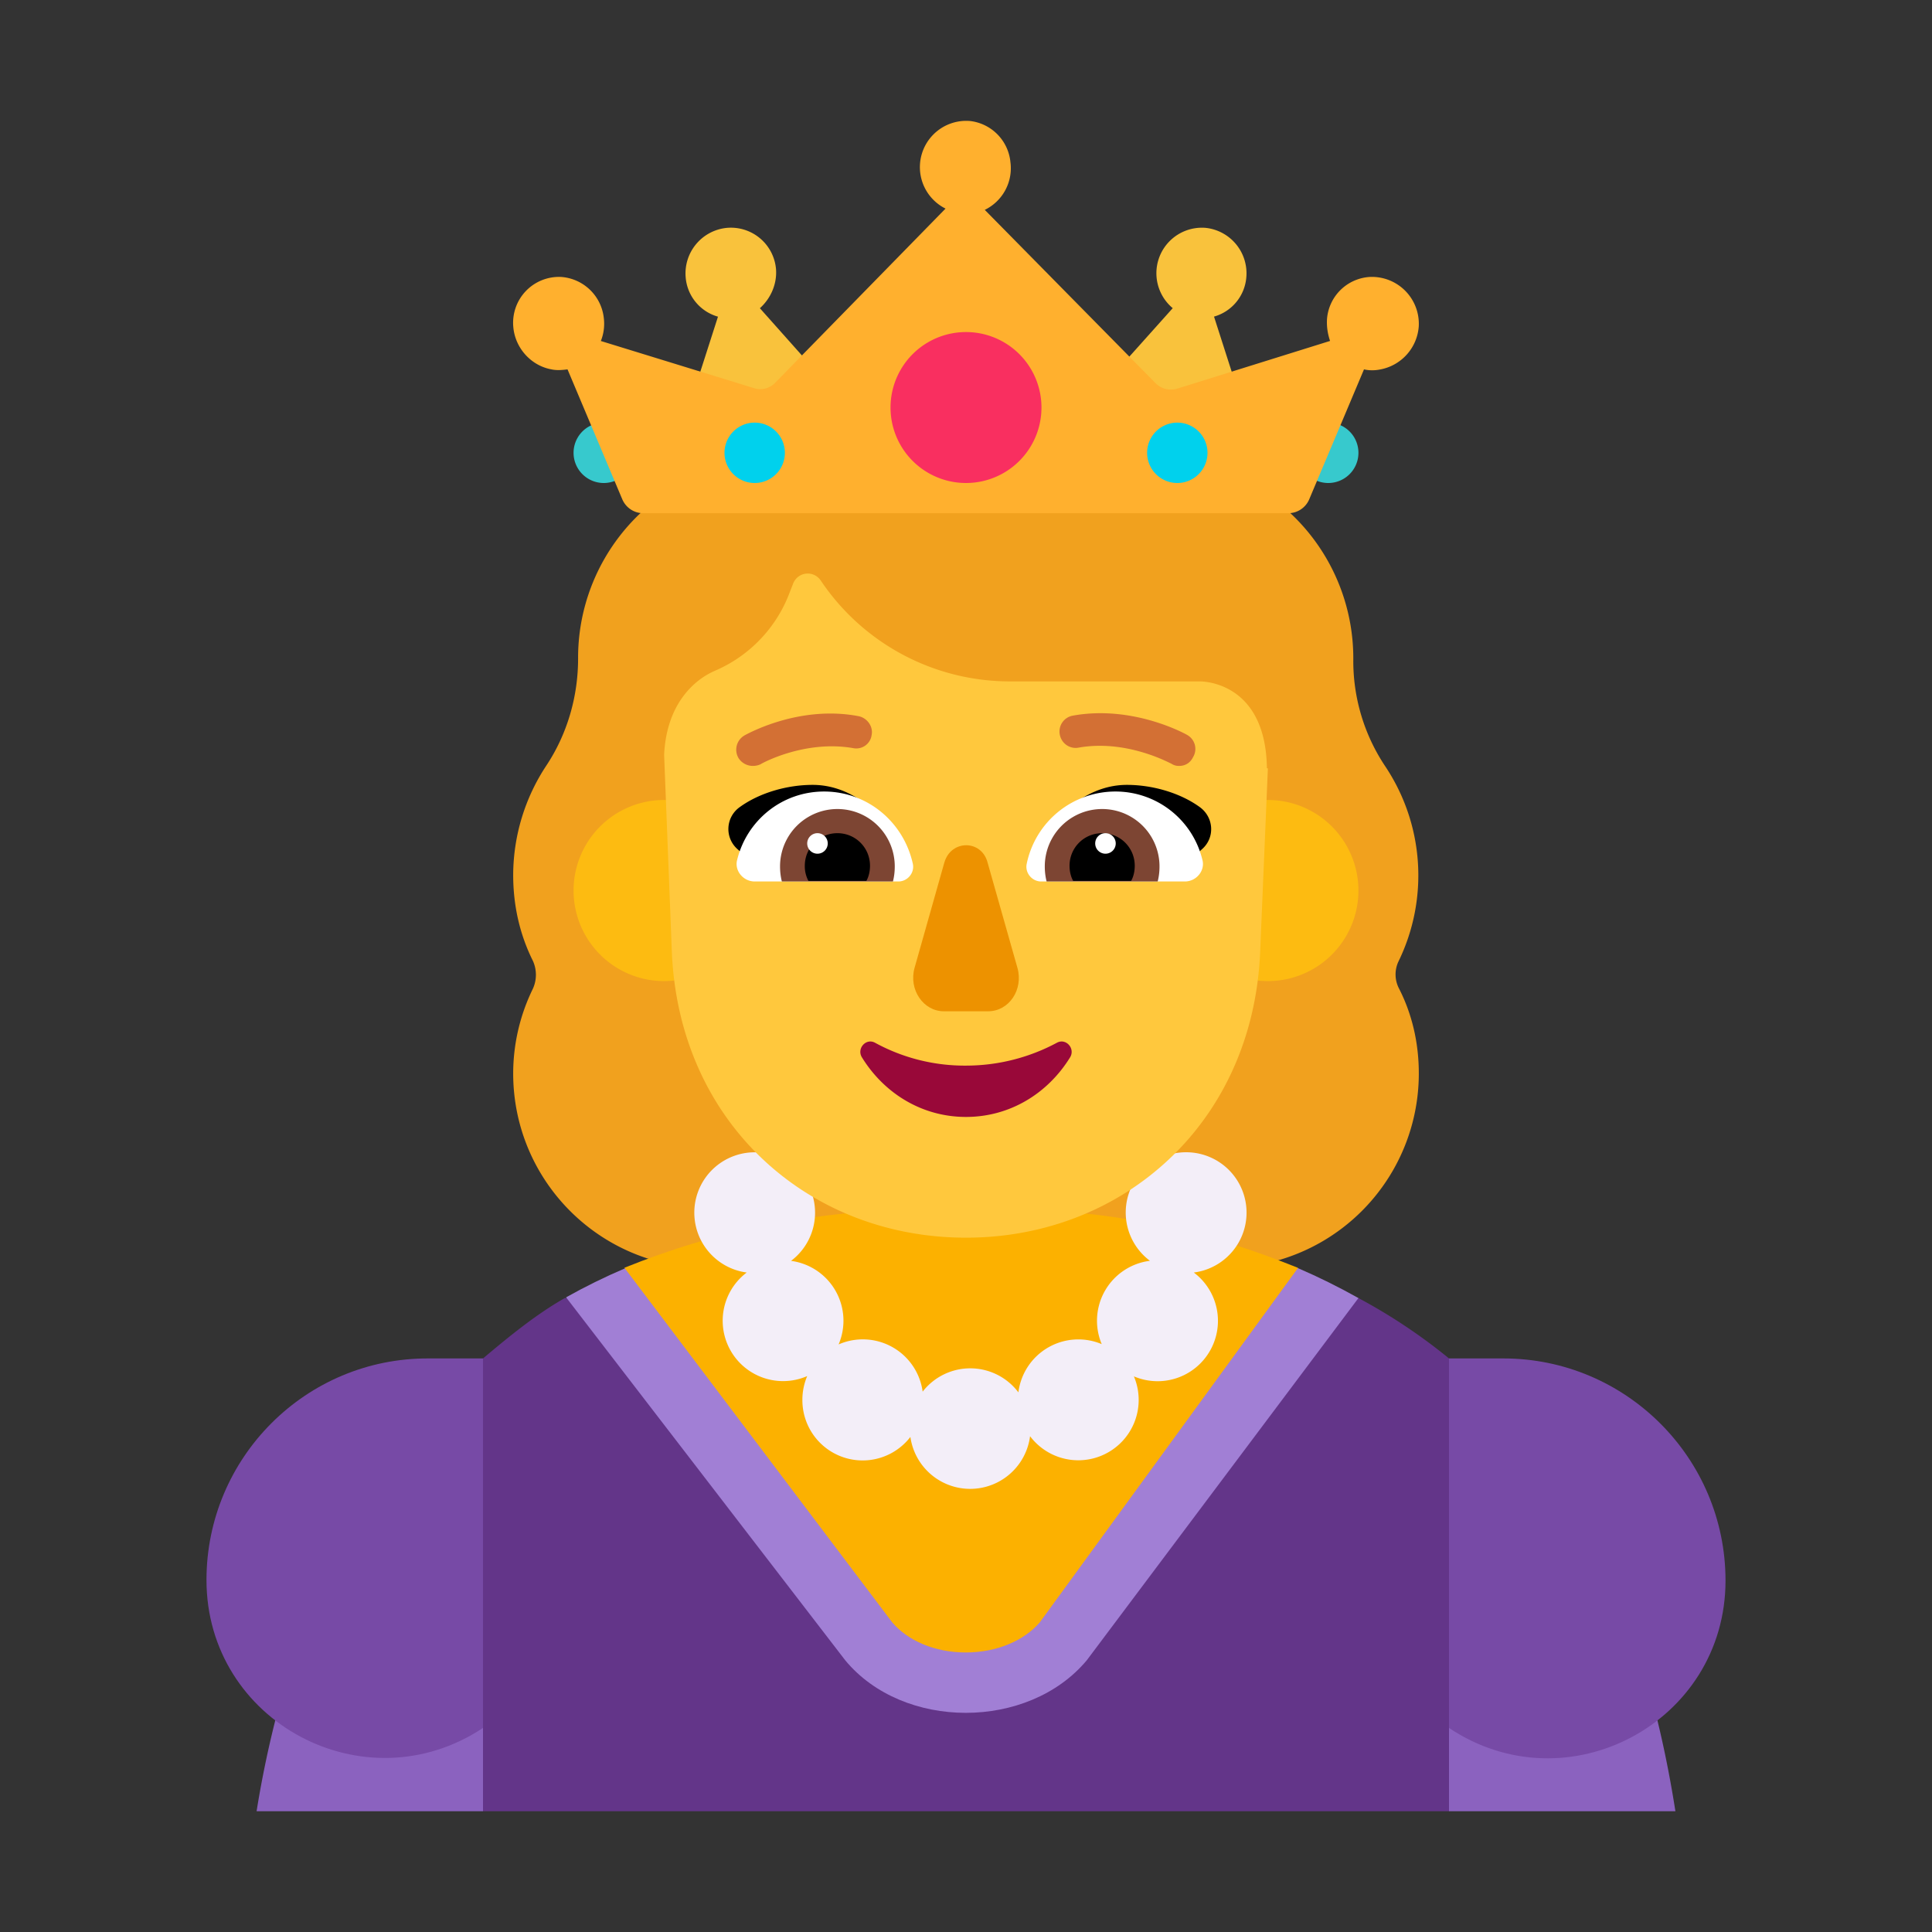 <svg width="32" height="32" fill="none" xmlns="http://www.w3.org/2000/svg"><rect width="100%" height="100%" fill="#333333" stroke="none"/><path d="M23.163 15.925a3.253 3.253 0 0 0-.224-3.24 3.139 3.139 0 0 1-.524-1.77v-.009a3.293 3.293 0 0 0-3.292-3.296.541.541 0 0 1-.448-.234 3.284 3.284 0 0 0-5.35 0 .59.59 0 0 1-.458.225 3.293 3.293 0 0 0-3.292 3.296v.01c0 .627-.177 1.245-.523 1.769a3.3 3.3 0 0 0-.552 1.816c0 .515.112.993.327 1.424a.56.56 0 0 1 0 .459 3.199 3.199 0 0 0-.327 1.404C8.5 19.559 9.94 21 11.717 21h8.566a3.219 3.219 0 0 0 3.217-3.221c0-.506-.112-.983-.327-1.404a.505.505 0 0 1-.01-.45Z" fill="#F1A11E"/><path d="m24 30 1-3.75-1-3.75a9.274 9.274 0 0 0-1.5-1H9.355c-.477.27-.93.642-1.355 1l-1 3.75L8 30h16Z" fill="#633589"/><path d="M8 30H4.25a17.34 17.34 0 0 1 .639-2.645l.03-.09A11.123 11.123 0 0 1 8 22.5V30ZM27.123 27.326c.283.878.485 1.766.627 2.674H24v-7.5a10.99 10.99 0 0 1 3.123 4.826Z" fill="#8B62BF"/><path d="M24 22.5v6.12c1.96 1.31 4.58-.09 4.58-2.44 0-2.03-1.65-3.68-3.68-3.68H24ZM8 22.5v6.12c-1.96 1.3-4.58-.1-4.58-2.45 0-2.03 1.65-3.68 3.68-3.67H8Z" fill="#774AA6"/><path d="m22.5 21.5-4.5 6c-.97 1.16-3.04 1.16-4 0l-4.624-6.012c.315-.177.64-.337.975-.48 0 0 3.617-.008 5.649-.008 2.006 0 5.5.005 5.5.005.341.147.674.312 1 .495Z" fill="#A17FD5"/><path d="M16 20c2.5 0 4.015.403 5.5 1l-4.278 5.872c-.261.302-.71.498-1.226.498-.517 0-.961-.197-1.216-.496l-4.438-5.876C11.837 20.398 13.5 20 16 20Z" fill="#FCB100"/><path d="M12.5 14.75a1.5 1.5 0 1 1-3 0 1.5 1.5 0 0 1 3 0ZM22.5 14.75a1.5 1.5 0 1 1-3 0 1.5 1.5 0 0 1 3 0Z" fill="#FDBB11"/><path d="M13.5 20.085a.998.998 0 0 1-.398.799 1 1 0 0 1 .788 1.384 1 1 0 0 1 1.392.782.998.998 0 0 1 1.586.012 1 1 0 0 1 1.38-.799 1 1 0 0 1 .799-1.38.998.998 0 0 1 .603-1.798 1 1 0 0 1 .123 1.992 1 1 0 0 1-.992 1.72 1 1 0 0 1-1.72.991 1 1 0 0 1-1.982.012.998.998 0 0 1-1.789-.615c0-.14.029-.273.08-.393a1 1 0 0 1-1.002-1.715 1 1 0 1 1 1.132-.992Z" fill="#F3EEF8"/><path d="M11 12.502c.043-.903.561-1.257.788-1.367a.938.938 0 0 1 .051-.024 2.28 2.28 0 0 0 1.223-1.253l.074-.19a.259.259 0 0 1 .456-.056 3.77 3.77 0 0 0 3.124 1.674h3.152c.177 0 1.097.095 1.116 1.438l.016.003-.128 3.043C20.752 18.6 18.603 20.5 16 20.5c-2.613 0-4.751-1.901-4.872-4.73L11 12.502Z" fill="#FFC83D"/><path d="M13.46 13c.6 0 1.09.41 1.4.88a38.84 38.84 0 0 1-.966.286c-.387.111-.773.222-1.174.354l-.51-.46a.444.444 0 0 1 .04-.69c.33-.24.79-.37 1.21-.37ZM18.665 13c-.6 0-1.09.41-1.4.88.329.104.647.195.965.286.388.111.774.222 1.175.354l.51-.46c.21-.19.19-.52-.04-.69-.33-.24-.79-.37-1.21-.37Z" fill="#000"/><path d="M12.21 14.24c.16-.65.74-1.13 1.44-1.13.72 0 1.32.51 1.47 1.2.03.15-.09.29-.24.29H12.5c-.19 0-.34-.18-.29-.36ZM19.915 14.24a1.48 1.48 0 0 0-1.44-1.13 1.5 1.5 0 0 0-1.47 1.2c-.03.15.09.29.24.29h2.38c.19 0 .34-.18.29-.36Z" fill="#fff"/><path d="M12.92 14.35a.95.95 0 1 1 1.9 0c0 .09-.01.17-.03.25h-1.84c-.02-.08-.03-.16-.03-.25ZM19.205 14.35a.95.95 0 1 0-1.9 0c0 .09.01.17.03.25h1.84c.02-.08.03-.16.03-.25Z" fill="#7D4533"/><path d="M13.87 13.8c.3 0 .54.24.54.54 0 .09-.02.18-.06.25h-.96a.514.514 0 0 1-.06-.25c0-.3.24-.54.54-.54ZM18.255 13.8c-.3 0-.54.24-.54.54 0 .09.02.18.06.25h.96c.04-.07.06-.16.06-.25 0-.3-.24-.54-.54-.54Z" fill="#000"/><path d="M13.71 13.97a.17.17 0 1 1-.34 0 .17.17 0 0 1 .34 0ZM18.48 13.97a.17.17 0 1 1-.34 0 .17.17 0 0 1 .34 0Z" fill="#fff"/><path d="M16 17.65a3.095 3.095 0 0 1-1.505-.378c-.15-.084-.309.094-.219.241.369.598.997.987 1.724.987s1.355-.389 1.724-.987c.09-.147-.07-.325-.22-.241A3.184 3.184 0 0 1 16 17.65Z" fill="#990839"/><path d="m15.642 14.284-.494 1.747c-.101.36.146.719.485.719h.733c.348 0 .587-.36.486-.719l-.495-1.746c-.1-.38-.605-.38-.715 0Z" fill="#ED9200"/><path d="M10.5 7.5a.5.5 0 1 1-1 0 .5.5 0 0 1 1 0ZM22.5 7.5a.5.5 0 1 1-1 0 .5.5 0 0 1 1 0Z" fill="#37C9CD"/><path d="m19.424 5.104-1.942 2.17 3.518.75-.892-2.78a.738.738 0 0 0 .535-.65.757.757 0 0 0-.674-.82.754.754 0 0 0-.545 1.33ZM12.586 5.105l1.932 2.17-3.518.75.892-2.78a.738.738 0 0 1-.535-.65.758.758 0 0 1 .674-.82.75.75 0 0 1 .822.68c.02.25-.089.49-.267.65Z" fill="#F9C23C"/><path d="M22.69 4.587a.757.757 0 0 0-.71.69c-.009.13.01.25.05.37l-2.534.791a.36.36 0 0 1-.355-.09l-2.83-2.872a.767.767 0 0 0 .425-.79.76.76 0 0 0-.661-.681.767.767 0 0 0-.414 1.45l-2.82 2.883a.34.34 0 0 1-.355.09l-2.534-.78a.77.77 0 0 0 .05-.37.765.765 0 0 0-.71-.691.76.76 0 0 0-.79.83c.03.35.297.641.632.701.089.02.187.01.266 0l.907 2.152c.06.14.197.23.345.23H21.34c.148 0 .286-.09.345-.23l.907-2.152c.089.02.178.02.276 0a.783.783 0 0 0 .631-.71.777.777 0 0 0-.808-.821Z" fill="#FFB02E"/><path d="M16 8a1.25 1.25 0 1 0 0-2.5A1.25 1.25 0 0 0 16 8Z" fill="#F92F60"/><path d="M13 7.5a.5.5 0 1 1-1 0 .5.5 0 0 1 1 0ZM20 7.5a.5.5 0 1 1-1 0 .5.5 0 0 1 1 0Z" fill="#00D1ED"/><path d="M19.4 12.648a.217.217 0 0 0 .132.038c.095 0 .18-.047.227-.142a.265.265 0 0 0-.094-.37c-.029-.018-.9-.501-1.894-.321a.267.267 0 0 0-.218.312c.028.152.17.246.313.218.736-.13 1.4.2 1.516.257l.018.008ZM12.23 12.553a.282.282 0 0 0 .238.133c.047 0 .094-.01.132-.029.01-.01.73-.407 1.534-.265a.256.256 0 0 0 .303-.218c.029-.142-.075-.284-.217-.312-.954-.182-1.785.263-1.886.317l-.008.005a.273.273 0 0 0-.095.37Z" fill="#D37034"/></svg>
